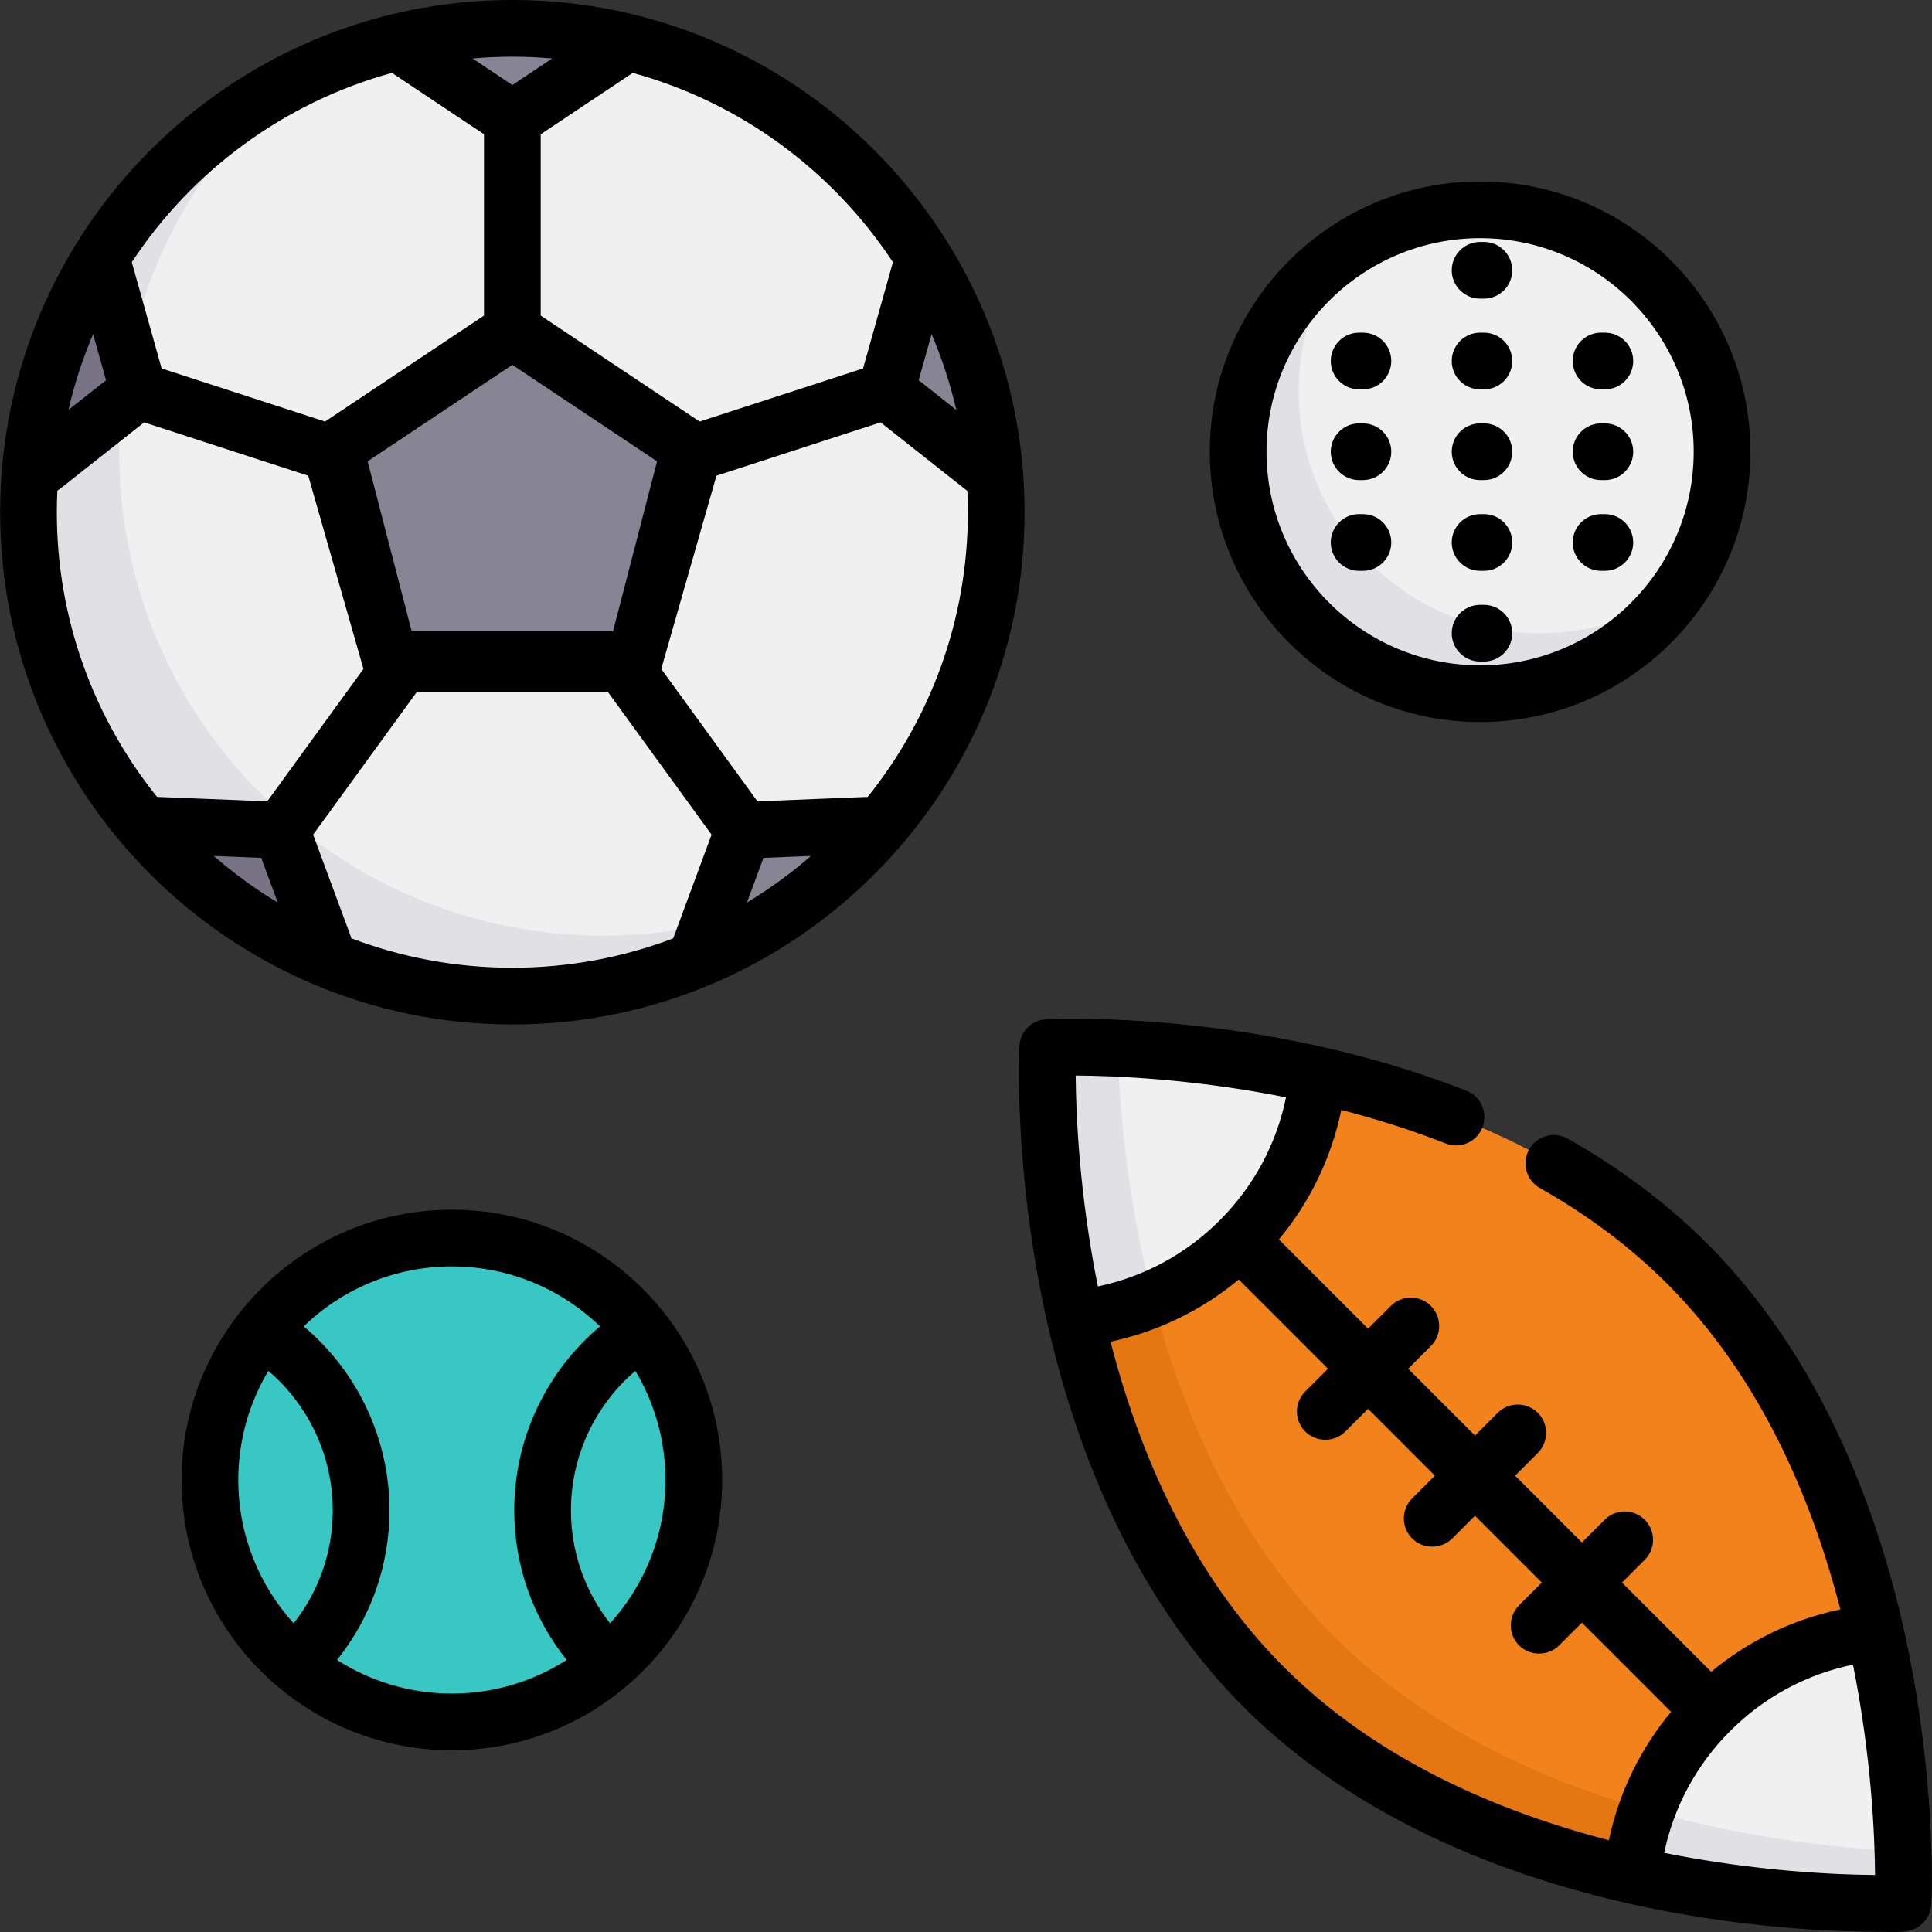 <?xml version="1.0" encoding="iso-8859-1"?>
<!-- Generator: Adobe Illustrator 19.0.0, SVG Export Plug-In . SVG Version: 6.00 Build 0)  -->
<svg version="1.1" id="Layer_1" xmlns="http://www.w3.org/2000/svg" xmlns:xlink="http://www.w3.org/1999/xlink" x="0px" y="0px"
	 viewBox="0 0 512 512" style="enable-background:new 0 0 512 512;" xml:space="preserve">
<rect x="0" y="0" width="512" height="512" fill="#333333" stroke="none"/>
<circle style="fill:#F0F0F1;" cx="392.241" cy="119.717" r="64.116"/>
<path style="fill:#E1E0E4;" d="M408.273,167.804c-35.41,0-64.116-28.706-64.116-64.116c0-13.611,4.254-26.222,11.486-36.601
	c-16.626,11.584-27.515,30.831-27.515,52.631c0,35.41,28.706,64.116,64.116,64.116c21.8,0,41.047-10.889,52.63-27.515
	C434.494,163.551,421.883,167.804,408.273,167.804z"/>
<circle style="fill:#F0F0F1;" cx="135.776" cy="135.746" r="128.233"/>
<path style="fill:#E1E0E4;" d="M159.822,247.95c-70.82,0-128.233-57.412-128.233-128.233c0-39.355,17.735-74.563,45.643-98.086
	C35.853,42.903,7.545,86.018,7.545,135.746c0,70.821,57.412,128.233,128.233,128.233c31.465,0,60.277-11.34,82.59-30.147
	C200.817,242.856,180.915,247.95,159.822,247.95z"/>
<g>
	<polygon style="fill:#878493;" points="135.778,87.659 183.865,119.717 167.836,175.819 103.72,175.819 87.691,119.717 	"/>
	<path style="fill:#878493;" d="M166.334,11.187c-9.794-2.394-20.024-3.674-30.555-3.674c-10.531,0-20.763,1.278-30.555,3.674
		l30.555,20.37L166.334,11.187z"/>
</g>
<g>
	<path style="fill:#787485;" d="M26.761,68.21C16.145,85.31,9.438,105.087,7.893,126.3l28.795-22.749L26.761,68.21z"/>
	<path style="fill:#787485;" d="M37.879,218.559c13.238,15.633,30.15,28.052,49.407,35.924l-12.749-34.445L37.879,218.559z"/>
</g>
<g>
	<path style="fill:#878493;" d="M184.27,254.483c19.257-7.872,36.169-20.291,49.407-35.924l-36.658,1.479L184.27,254.483z"/>
	<path style="fill:#878493;" d="M234.868,103.55l28.795,22.749c-1.545-21.213-8.253-40.99-18.868-58.09L234.868,103.55z"/>
</g>
<path style="fill:#F2821C;" d="M277.648,277.616c0,0,106.847-5.357,169.444,57.241s57.241,169.444,57.241,169.444
	s-106.847,5.357-169.444-57.241S277.648,277.616,277.648,277.616z"/>
<path style="fill:#E57712;" d="M353.424,433.538c-48.933-48.933-56.341-124.905-57.244-155.741
	c-11.499-0.531-18.534-0.181-18.534-0.181s-5.357,106.847,57.241,169.444s169.444,57.241,169.444,57.241s0.255-5.092,0.003-13.704
	C470.981,489.056,399.974,480.087,353.424,433.538z"/>
<g>
	<path style="fill:#F0F0F1;" d="M504.333,504.301c0,0,1.613-32.233-7.302-71.662c-15.993,1.595-31.556,8.511-43.807,20.763
		c-12.187,12.187-19.091,27.651-20.733,43.556C472.001,505.917,504.333,504.301,504.333,504.301z"/>
	<path style="fill:#F0F0F1;" d="M349.31,284.917c-39.429-8.914-71.662-7.302-71.662-7.302s-1.617,32.332,7.343,71.841
		c15.904-1.642,31.369-8.546,43.556-20.733C340.798,316.473,347.715,300.91,349.31,284.917z"/>
</g>
<g>
	<path style="fill:#E1E0E4;" d="M432.491,496.958c39.51,8.96,71.841,7.343,71.841,7.343s0.252-5.1,0-13.704
		c-16.15-0.746-41.122-3.239-67.879-10.893C434.42,485.302,433.096,491.099,432.491,496.958z"/>
	<path style="fill:#E1E0E4;" d="M277.648,277.616c0,0-1.617,32.332,7.343,71.841c7.017-0.724,13.946-2.476,20.547-5.251
		c-7.043-27.142-8.931-51.825-9.358-66.41C284.676,277.264,277.648,277.616,277.648,277.616z"/>
</g>
<g>
	<circle style="fill:#38C7C2;" cx="119.747" cy="392.212" r="64.116"/>
	<path style="fill:#38C7C2;" d="M183.865,392.212c0-14.936-5.121-28.667-13.684-39.566c-15.844,9.915-26.389,27.512-26.389,47.58
		c0,16.054,6.754,30.522,17.563,40.748C175.125,429.215,183.865,411.739,183.865,392.212z"/>
	<path style="fill:#38C7C2;" d="M95.705,400.226c0-20.068-10.545-37.665-26.389-47.58c-8.563,10.899-13.684,24.631-13.684,39.566
		c0,19.527,8.741,37.003,22.51,48.762C88.951,430.749,95.705,416.28,95.705,400.226z"/>
</g>
<path d="M392.243,191.347c39.497,0,71.63-32.133,71.63-71.63s-32.133-71.63-71.63-71.63s-71.63,32.133-71.63,71.63
	S352.747,191.347,392.243,191.347z M392.243,63.115c31.211,0,56.603,25.392,56.603,56.603s-25.392,56.603-56.603,56.603
	s-56.603-25.392-56.603-56.603S361.033,63.115,392.243,63.115z"/>
<path d="M360.185,103.187h1.002c4.151,0,7.514-3.364,7.514-7.514s-3.363-7.514-7.514-7.514h-1.002c-4.151,0-7.514,3.364-7.514,7.514
	S356.036,103.187,360.185,103.187z"/>
<path d="M392.243,103.187h1.002c4.151,0,7.514-3.364,7.514-7.514s-3.363-7.514-7.514-7.514h-1.002c-4.151,0-7.514,3.364-7.514,7.514
	S388.094,103.187,392.243,103.187z"/>
<path d="M424.302,103.187h1.002c4.151,0,7.514-3.364,7.514-7.514s-3.363-7.514-7.514-7.514h-1.002c-4.151,0-7.514,3.364-7.514,7.514
	S420.152,103.187,424.302,103.187z"/>
<path d="M392.243,79.144h1.002c4.151,0,7.514-3.364,7.514-7.514s-3.363-7.514-7.514-7.514h-1.002c-4.151,0-7.514,3.364-7.514,7.514
	S388.094,79.144,392.243,79.144z"/>
<path d="M360.185,127.231h1.002c4.151,0,7.514-3.364,7.514-7.514s-3.363-7.514-7.514-7.514h-1.002c-4.151,0-7.514,3.364-7.514,7.514
	S356.036,127.231,360.185,127.231z"/>
<path d="M392.243,127.231h1.002c4.151,0,7.514-3.364,7.514-7.514s-3.363-7.514-7.514-7.514h-1.002c-4.151,0-7.514,3.364-7.514,7.514
	S388.094,127.231,392.243,127.231z"/>
<path d="M424.302,127.231h1.002c4.151,0,7.514-3.364,7.514-7.514s-3.363-7.514-7.514-7.514h-1.002c-4.151,0-7.514,3.364-7.514,7.514
	S420.152,127.231,424.302,127.231z"/>
<path d="M360.185,151.274h1.002c4.151,0,7.514-3.364,7.514-7.514c0-4.15-3.363-7.514-7.514-7.514h-1.002
	c-4.151,0-7.514,3.364-7.514,7.514C352.672,147.91,356.036,151.274,360.185,151.274z"/>
<path d="M392.243,151.274h1.002c4.151,0,7.514-3.364,7.514-7.514c0-4.15-3.363-7.514-7.514-7.514h-1.002
	c-4.151,0-7.514,3.364-7.514,7.514C384.73,147.91,388.094,151.274,392.243,151.274z"/>
<path d="M424.302,151.274h1.002c4.151,0,7.514-3.364,7.514-7.514c0-4.15-3.363-7.514-7.514-7.514h-1.002
	c-4.151,0-7.514,3.364-7.514,7.514C416.788,147.91,420.152,151.274,424.302,151.274z"/>
<path d="M392.243,175.318h1.002c4.151,0,7.514-3.364,7.514-7.514c0-4.15-3.363-7.514-7.514-7.514h-1.002
	c-4.151,0-7.514,3.364-7.514,7.514C384.73,171.954,388.094,175.318,392.243,175.318z"/>
<path d="M506.571,441.665c-6.114-32.552-20.473-78.429-54.165-112.122c-10.545-10.545-22.971-19.894-36.929-27.787
	c-3.61-2.043-8.196-0.77-10.239,2.841c-2.043,3.613-0.77,8.197,2.842,10.239c12.776,7.225,24.115,15.749,33.699,25.333
	c24.703,24.702,38.386,56.973,45.942,86.333c-12.656,2.658-24.311,8.287-34.242,16.529l-23.632-23.632l6.022-6.022
	c2.934-2.934,2.934-7.692,0-10.625c-2.934-2.933-7.691-2.935-10.626,0l-6.021,6.021l-17.71-17.709l6.021-6.021
	c2.934-2.934,2.934-7.692,0-10.625c-2.935-2.934-7.692-2.934-10.626,0l-6.021,6.021l-17.709-17.709l6.021-6.021
	c2.934-2.934,2.934-7.692,0-10.625c-2.935-2.934-7.692-2.934-10.626,0l-6.021,6.021l-23.633-23.633
	c8.262-9.954,13.897-21.636,16.547-34.323c9.047,2.328,18.366,5.236,27.656,8.88c3.861,1.515,8.224-0.388,9.739-4.251
	c1.517-3.863-0.387-8.223-4.25-9.739C333.857,267.554,279.559,270,277.272,270.112c-3.854,0.193-6.935,3.275-7.127,7.128
	c-0.057,1.127-1.308,28.003,5.266,63.01c6.114,32.552,20.473,78.429,54.166,112.122c33.694,33.694,79.57,48.053,112.122,54.166
	c24.97,4.69,45.801,5.397,56.104,5.397c2.617,0,5.559,0.27,8.146-0.297c3.27-0.716,5.722-3.62,5.89-6.962
	C511.894,503.55,513.145,476.674,506.571,441.665z M340.812,290.806c-2.535,12.372-8.557,23.585-17.58,32.606
	c-8.922,8.923-20.035,14.936-32.286,17.513c-4.921-24.519-5.8-45.481-5.878-55.899C295.474,285.084,316.372,285.928,340.812,290.806
	z M294.299,355.571c12.56-2.683,24.136-8.304,33.99-16.477l23.634,23.634l-6.021,6.021c-2.934,2.934-2.934,7.692,0,10.625
	c2.895,2.894,7.731,2.894,10.626,0l6.021-6.021l17.709,17.709l-6.021,6.021c-2.934,2.934-2.934,7.692,0,10.625
	c2.895,2.894,7.731,2.894,10.626,0l6.021-6.021l17.709,17.709l-6.021,6.021c-2.934,2.934-2.934,7.692,0,10.625
	c2.895,2.895,7.731,2.894,10.626,0l6.021-6.021l23.632,23.632c-8.195,9.876-13.806,21.451-16.481,34.025
	c-29.298-7.563-61.482-21.247-86.169-45.934C315.543,417.089,301.865,384.888,294.299,355.571z M441.022,491.034
	c2.568-12.261,8.564-23.367,17.515-32.319c9-9,20.186-15.018,32.528-17.563c4.892,24.446,5.766,45.334,5.845,55.733
	C486.484,496.814,465.533,495.95,441.022,491.034z"/>
<path d="M119.749,320.582c-39.497,0-71.63,32.133-71.63,71.63s32.133,71.63,71.63,71.63s71.63-32.133,71.63-71.63
	S159.246,320.582,119.749,320.582z M63.146,392.212c0-10.562,2.915-20.452,7.972-28.922c10.757,9.19,17.073,22.672,17.073,36.937
	c0,10.983-3.655,21.445-10.369,29.972C68.708,420.147,63.146,406.817,63.146,392.212z M89.318,439.9
	c9.003-11.241,13.901-25.11,13.901-39.674c0-18.86-8.409-36.691-22.737-48.724c10.186-9.829,24.029-15.893,39.267-15.893
	s29.081,6.064,39.267,15.893c-14.328,12.034-22.737,29.864-22.737,48.724c0,14.564,4.898,28.433,13.901,39.675
	c-8.795,5.632-19.234,8.913-30.431,8.913S98.113,445.532,89.318,439.9z M161.675,430.198c-6.714-8.528-10.369-18.989-10.369-29.971
	c0-14.264,6.316-27.747,17.073-36.937c5.057,8.47,7.972,18.361,7.972,28.922C176.352,406.817,170.791,420.147,161.675,430.198z"/>
<path d="M135.778,0C60.927,0,0.032,60.895,0.032,135.746s60.895,135.746,135.746,135.746s135.746-60.895,135.746-135.746
	S210.629,0,135.778,0z M246.886,88.552c2.742,6.431,4.942,13.144,6.541,20.086l-9.971-7.877L246.886,88.552z M236.66,69.524
	c-0.088,0.226-0.167,0.459-0.234,0.697l-7.704,27.426l-43.309,14.072l-42.12-28.081V35.579l24.394-16.263
	C196.313,27.169,220.719,45.321,236.66,69.524z M162.453,167.31h-53.35l-11.678-45.052l38.353-25.569l38.353,25.569L162.453,167.31z
	 M146.329,15.494l-10.55,7.034l-10.55-7.034c3.478-0.303,6.996-0.467,10.55-0.467C139.334,15.027,142.851,15.191,146.329,15.494z
	 M103.925,19.301c0.202,0.167,0.414,0.328,0.637,0.477l23.702,15.801v48.06l-42.12,28.081l-43.31-14.073l-7.911-28.164
	C50.875,45.285,75.291,27.142,103.925,19.301z M28.101,100.76l-9.971,7.877c1.599-6.942,3.799-13.656,6.541-20.085L28.101,100.76z
	 M15.198,130.02c0.215-0.137,0.436-0.261,0.64-0.423l22.352-17.659l43.501,14.134l14.629,51.2l-25.498,35.095l-29.212-1.178
	c-16.602-20.682-26.551-46.919-26.551-75.442C15.059,133.827,15.109,131.918,15.198,130.02z M69.229,227.342l4.385,11.85
	c-6.018-3.63-11.696-7.768-16.972-12.357L69.229,227.342z M93.101,248.666c-0.064-0.251-0.141-0.502-0.233-0.75l-9.888-26.716
	l27.512-37.867h50.573l27.512,37.867l-10.173,27.487c-13.261,5.021-27.626,7.779-42.625,7.779
	C120.76,256.465,106.377,253.7,93.101,248.666z M214.913,226.836c-5.276,4.589-10.954,8.728-16.972,12.357l4.385-11.85
	L214.913,226.836z M229.915,211.226c-0.236-0.013-0.476-0.017-0.717-0.007l-28.464,1.148l-25.498-35.095l14.629-51.2l43.501-14.134
	l22.996,18.168c0.086,1.869,0.136,3.749,0.136,5.64C256.497,164.286,246.536,190.54,229.915,211.226z"/>
<g>
</g>
<g>
</g>
<g>
</g>
<g>
</g>
<g>
</g>
<g>
</g>
<g>
</g>
<g>
</g>
<g>
</g>
<g>
</g>
<g>
</g>
<g>
</g>
<g>
</g>
<g>
</g>
<g>
</g>
</svg>
